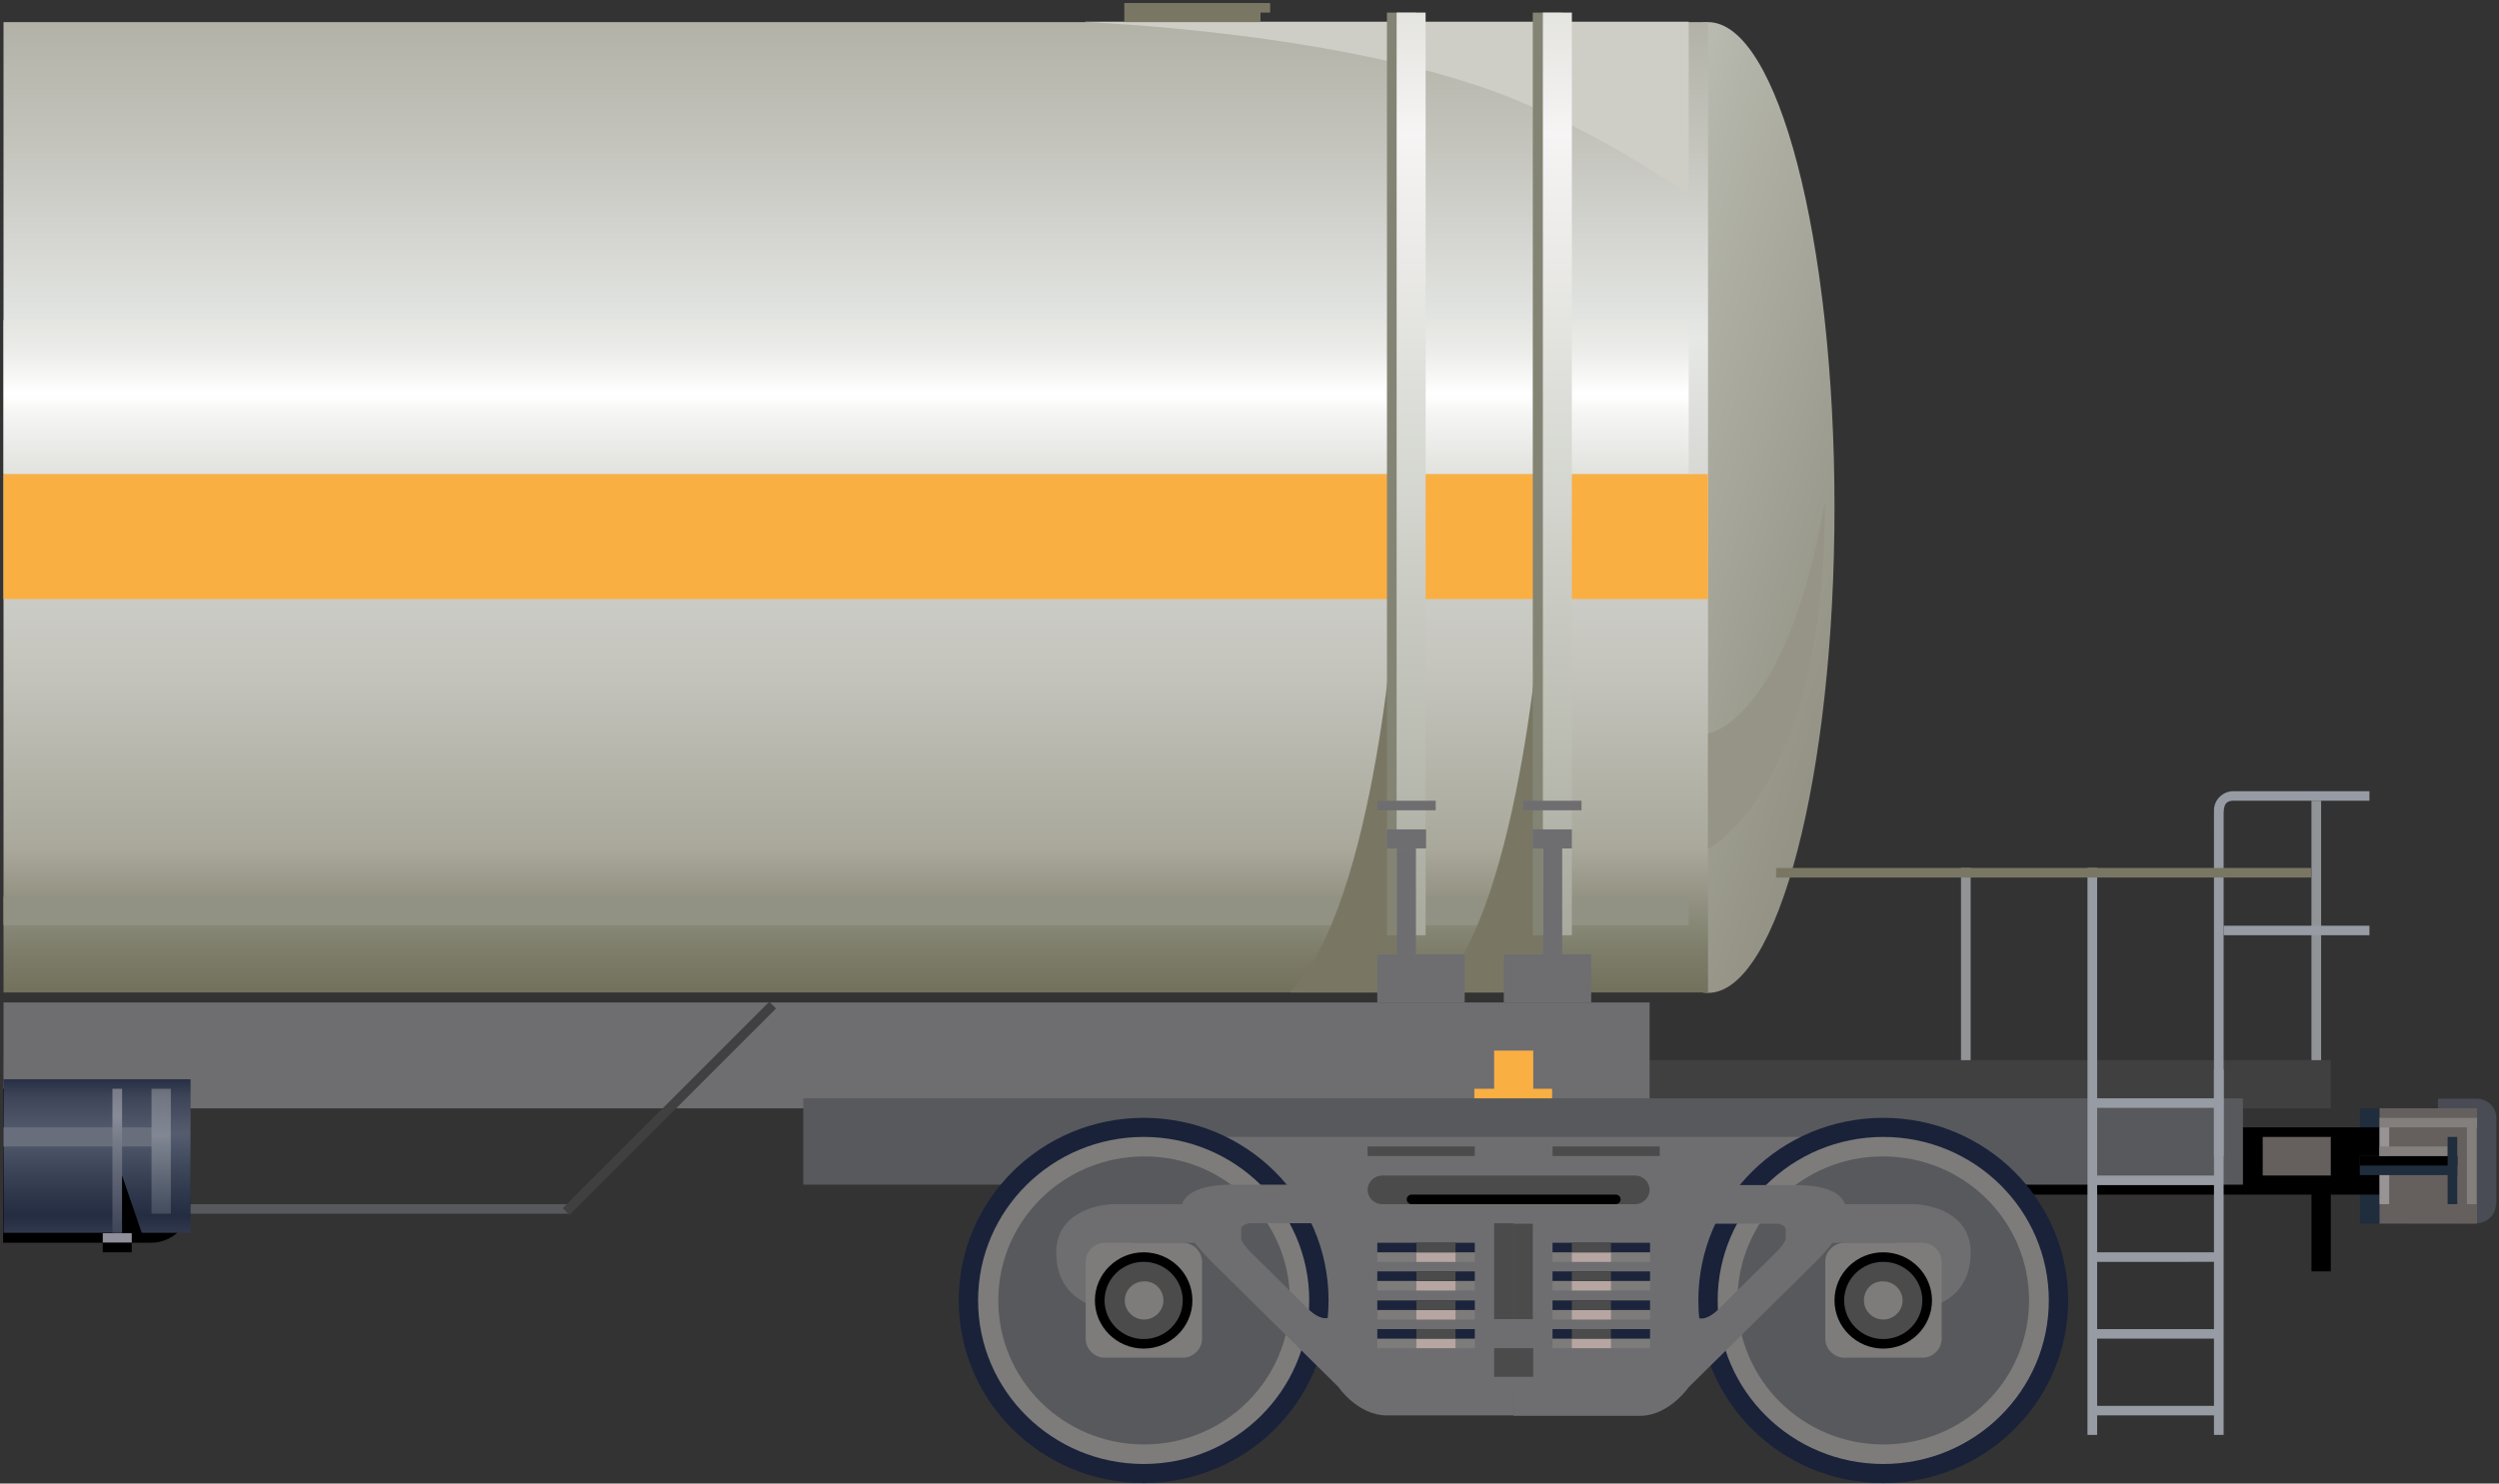<svg xmlns="http://www.w3.org/2000/svg" width="581" height="345" viewBox="0 0 581 345">
    <rect x="0" y="0" width="581" height="345" fill="#333333" stroke="none"/>
    <defs>
        <linearGradient id="a" x1="-6.545%" x2="100.019%" y1="-18.171%" y2="110.267%">
            <stop offset="0%" stop-color="#D3D5CE"/>
            <stop offset="37.44%" stop-color="#B3B4A9"/>
            <stop offset="77.93%" stop-color="#969588"/>
            <stop offset="100%" stop-color="#8B897B"/>
        </linearGradient>
        <linearGradient id="b" x1="49.997%" x2="49.997%" y1="-.571%" y2="100.03%">
            <stop offset="0%" stop-color="#B0B0A5"/>
            <stop offset="13.39%" stop-color="#C4C4BD"/>
            <stop offset="33%" stop-color="#E6E8E6"/>
            <stop offset="41.51%" stop-color="#DDDEDB"/>
            <stop offset="66%" stop-color="#C5C5BE"/>
            <stop offset="85%" stop-color="#A9A89B"/>
            <stop offset="87.64%" stop-color="#9D9C8E"/>
            <stop offset="95.71%" stop-color="#7C7C69"/>
            <stop offset="100%" stop-color="#70705B"/>
        </linearGradient>
        <linearGradient id="c" x1="49.917%" x2="49.917%" y1="-1.574%" y2="104.726%">
            <stop offset="0%" stop-color="#232C43"/>
            <stop offset="12%" stop-color="#3D4457"/>
            <stop offset="35%" stop-color="#545C6E"/>
            <stop offset="57.65%" stop-color="#3C4458"/>
            <stop offset="85%" stop-color="#242C41"/>
            <stop offset="100%" stop-color="#373E52"/>
        </linearGradient>
        <linearGradient id="d" x1="50.456%" x2="50.456%" y1="-8.303%" y2="115.724%">
            <stop offset="0%" stop-color="#5E6373"/>
            <stop offset="12%" stop-color="#717682"/>
            <stop offset="37%" stop-color="#818793"/>
            <stop offset="45.1%" stop-color="#767D8A"/>
            <stop offset="81.58%" stop-color="#495263"/>
            <stop offset="100%" stop-color="#384154"/>
        </linearGradient>
        <linearGradient id="e" x1="52.082%" x2="52.082%" y1="-8.413%" y2="115.713%">
            <stop offset="0%" stop-color="#686E7C"/>
            <stop offset="7%" stop-color="#797B89"/>
            <stop offset="22%" stop-color="#878B97"/>
            <stop offset="52.13%" stop-color="#626877"/>
            <stop offset="82.87%" stop-color="#43495C"/>
            <stop offset="100%" stop-color="#373E52"/>
        </linearGradient>
        <linearGradient id="f" x1="49.99%" x2="49.99%" y1=".112%" y2="100.24%">
            <stop offset="0%" stop-color="#E4E4E0"/>
            <stop offset="20.03%" stop-color="#ECECEA"/>
            <stop offset="48%" stop-color="#FFF"/>
            <stop offset="60.45%" stop-color="#F5F6F4"/>
            <stop offset="75%" stop-color="#EEEFEC"/>
            <stop offset="100%" stop-color="#E1E2DD"/>
        </linearGradient>
        <linearGradient id="g" x1="50.481%" x2="50.481%" y1=".023%" y2="100.006%">
            <stop offset="0%" stop-color="#E4E4E0"/>
            <stop offset="13%" stop-color="#F6F4F4"/>
            <stop offset="53%" stop-color="#D3D5CE"/>
            <stop offset="68.96%" stop-color="#C4C5BC"/>
            <stop offset="100%" stop-color="#A9AA9E"/>
        </linearGradient>
        <linearGradient id="h" x1="49.456%" x2="49.456%" y1=".023%" y2="100.006%">
            <stop offset="0%" stop-color="#E4E4E0"/>
            <stop offset="13%" stop-color="#F6F4F4"/>
            <stop offset="53%" stop-color="#D3D5CE"/>
            <stop offset="68.96%" stop-color="#C4C5BC"/>
            <stop offset="100%" stop-color="#A9AA9E"/>
        </linearGradient>
    </defs>
    <g fill="none" fill-rule="evenodd">
        <path fill="url(#a)" fill-rule="nonzero" d="M.102 112.982c0 62.343 13.172 112.882 29.407 112.882 16.236 0 29.408-50.54 29.408-112.882C58.917 50.64 45.745.101 29.509.101 13.274.1.102 50.64.102 112.982" transform="translate(367.592 5.044)"/>
        <path fill="url(#b)" fill-rule="nonzero" d="M.817 5.145h396.285v225.662H.817z"/>
        <g fill-rule="nonzero">
            <path fill="#969486" d="M424.263 116.917c-9.088 51.346-27.161 53.666-27.161 53.666v26.834s27.16-13.417 27.16-80.5"/>
            <path fill="#1F2D3D" d="M548.631 257.74h22.668v26.834h-22.668z"/>
            <path fill="#000" d="M455.917 262.18h106.295v15.636H455.917z"/>
            <path fill="#000" d="M537.399 264.399h4.493v31.272h-4.493z"/>
            <path fill="#65605E" d="M526.065 264.399h15.827v8.978h-15.827z"/>
            <path fill="#494C55" d="M580.285 280.035c0 2.421-2.042 4.439-4.493 4.439h-15.826c-2.451 0-4.493-2.018-4.493-4.439l11.334-20.074v-4.44h9.088c2.45 0 4.492 2.018 4.492 4.44v20.074h-.102z"/>
            <path fill="#65605E" d="M553.226 257.74h22.668v26.834h-22.668z"/>
            <path fill="#837F7D" d="M553.226 259.96h22.668v2.22h-22.668zM573.546 262.18h2.246v17.855h-2.246z"/>
            <path fill="#989495" d="M553.226 262.18h2.246v17.855h-2.246z"/>
            <path fill="#1F2D3D" d="M548.631 268.838h22.668v4.439h-22.668z"/>
            <path fill="#000" d="M548.631 268.838h22.668v2.219h-22.668z"/>
            <path fill="#837F7D" d="M553.226 266.619h15.827v2.219h-15.827z"/>
            <path fill="#1F2D3D" d="M569.053 264.399h2.246v15.636h-2.246z"/>
            <path fill="#919497" d="M537.399 186.22h2.246v62.544h-2.246zM455.917 201.855h2.246v46.908h-2.246z"/>
            <path fill="#404041" d="M.817 246.544h541.075v11.197H.817z"/>
            <path fill="#6E6E71" d="M.817 233.127h382.704v24.614H.817z"/>
            <path fill="#FAAF43" d="M347.375 244.325h9.088v13.417h-9.088z"/>
            <path fill="#FAAF43" d="M342.78 253.202h18.073v4.439H342.78z"/>
            <path fill="#58595C" d="M186.757 255.42H521.47v20.076H186.757z"/>
            <path fill="#6E6E71" d="M277.226 282.254l42.988 42.47h63.307l40.742-40.25v-20.075H277.226z"/>
            <path fill="#192239" d="M394.855 302.43c0 23.403 19.197 42.47 42.988 42.47 23.69 0 42.988-18.966 42.988-42.47 0-23.404-19.196-42.47-42.988-42.47-23.791 0-42.988 18.965-42.988 42.47"/>
            <path fill="#7D7C7B" d="M399.348 302.43c0 20.982 17.257 38.03 38.495 38.03 21.239 0 38.495-17.048 38.495-38.03 0-20.983-17.256-38.03-38.495-38.03-21.238 0-38.495 17.047-38.495 38.03"/>
            <path fill="#58595C" d="M403.943 302.43c0 18.46 15.214 33.491 33.9 33.491 18.788 0 33.9-15.03 33.9-33.491 0-18.562-15.214-33.491-33.9-33.491-18.788-.101-33.9 14.93-33.9 33.49"/>
            <path fill="#6E6E71" d="M415.175 289.013h24.915c6.739 0 4.492 15.636 4.492 15.636s13.58 0 13.58-13.417c0-8.978-9.087-11.197-13.58-11.197h-29.407v8.978z"/>
            <path fill="#4B4B4B" d="M351.867 284.474h4.493v22.294h-4.493zM347.375 313.527h9.088v6.658h-9.088z"/>
            <path fill="#7D7C7B" d="M360.955 304.649h22.668v2.219h-22.668z"/>
            <path fill="#1B243A" d="M360.955 302.43h22.668v2.219h-22.668z"/>
            <path fill="#7D7C7B" d="M360.955 297.89h22.668v2.22h-22.668z"/>
            <path fill="#B6A5A0" d="M365.448 304.649h9.088v2.219h-9.088z"/>
            <path fill="#4B4B4B" d="M365.448 302.43h9.088v2.219h-9.088z"/>
            <path fill="#7D7C7B" d="M360.955 311.307h22.668v2.219h-22.668z"/>
            <path fill="#1B243A" d="M360.955 309.088h22.668v2.219h-22.668z"/>
            <path fill="#B6A5A0" d="M365.448 311.307h9.088v2.219h-9.088z"/>
            <path fill="#4B4B4B" d="M365.448 309.088h9.088v2.219h-9.088z"/>
            <path fill="#B6A5A0" d="M365.448 297.89h9.088v2.22h-9.088z"/>
            <path fill="#1B243A" d="M360.955 295.67h22.668v2.22h-22.668z"/>
            <path fill="#4B4B4B" d="M365.448 295.67h9.088v2.22h-9.088z"/>
            <path fill="#7D7C7B" d="M360.955 291.233h22.668v2.219h-22.668z"/>
            <path fill="#B6A5A0" d="M365.448 291.233h9.088v2.219h-9.088z"/>
            <path fill="#1B243A" d="M360.955 289.013h22.668v2.219h-22.668z"/>
            <path fill="#4B4B4B" d="M365.448 289.013h9.088v2.219h-9.088z"/>
            <path fill="#6E6E71" d="M417.421 275.596h-65.554v8.979h24.915c4.493 0 9.088 2.219 9.088 8.978v24.614c-1.736 2.219-4.493 4.438-9.088 4.438h-24.915v6.658h29.408c6.74 0 11.334-6.658 11.334-6.658l29.407-29.052c11.334-11.299 8.986-17.957-4.595-17.957m-4.492 15.636l-13.58 13.417c-2.247 2.22-6.842 4.439-6.842-4.438v-8.979c.102-6.254.715-6.657 6.739-6.657h13.58c2.349-.101 4.595 2.219.103 6.657"/>
            <path fill="#7D7C7B" d="M451.424 311.307c0 2.421-2.042 4.439-4.493 4.439h-18.073c-2.451 0-4.493-2.018-4.493-4.439v-17.855c0-2.421 2.042-4.439 4.493-4.439h18.073c2.45 0 4.493 2.018 4.493 4.439v17.855z"/>
            <path fill="#000" d="M426.51 302.43c0 6.153 5.105 11.197 11.333 11.197 6.229 0 11.334-5.044 11.334-11.197 0-6.154-5.105-11.198-11.334-11.198-6.228 0-11.334 4.943-11.334 11.198"/>
            <path fill="#4B4B4B" d="M428.756 302.43c0 4.943 4.084 8.978 9.087 8.978 5.004 0 9.088-4.035 9.088-8.978s-4.084-8.978-9.088-8.978c-5.003 0-9.087 4.035-9.087 8.978"/>
            <path fill="#7D7C7B" d="M433.35 302.43c0 2.42 2.043 4.438 4.493 4.438s4.493-2.017 4.493-4.438-2.042-4.439-4.493-4.439c-2.552-.1-4.493 1.917-4.493 4.439"/>
            <path fill="#192239" d="M308.88 302.43c0 23.403-19.197 42.47-42.988 42.47-23.69 0-42.988-18.966-42.988-42.47 0-23.404 19.196-42.47 42.988-42.47 23.791 0 42.988 18.965 42.988 42.47"/>
            <path fill="#7D7C7B" d="M304.387 302.43c0 20.982-17.257 38.03-38.495 38.03-21.239 0-38.495-17.048-38.495-38.03 0-20.983 17.256-38.03 38.495-38.03 21.238 0 38.495 17.047 38.495 38.03"/>
            <path fill="#58595C" d="M299.894 302.43c0 18.46-15.214 33.491-33.9 33.491-18.788 0-33.9-15.03-33.9-33.491 0-18.562 15.214-33.491 33.9-33.491 18.686-.101 33.9 14.93 33.9 33.49"/>
            <path fill="#6E6E71" d="M288.56 289.013h-24.915c-6.739 0-4.492 15.636-4.492 15.636s-13.58 0-13.58-13.417c0-8.978 9.087-11.197 13.58-11.197h29.407v8.978z"/>
            <path fill="#4B4B4B" d="M347.375 284.474h4.493v22.294h-4.493z"/>
            <path fill="#7D7C7B" d="M320.214 304.649h22.668v2.219h-22.668z"/>
            <path fill="#1B243A" d="M320.214 302.43h22.668v2.219h-22.668z"/>
            <path fill="#7D7C7B" d="M320.214 297.89h22.668v2.22h-22.668z"/>
            <path fill="#B6A5A0" d="M329.301 304.649h9.088v2.219h-9.088z"/>
            <path fill="#4B4B4B" d="M329.301 302.43h9.088v2.219h-9.088z"/>
            <path fill="#7D7C7B" d="M320.214 311.307h22.668v2.219h-22.668z"/>
            <path fill="#1B243A" d="M320.214 309.088h22.668v2.219h-22.668z"/>
            <path fill="#B6A5A0" d="M329.301 311.307h9.088v2.219h-9.088z"/>
            <path fill="#4B4B4B" d="M329.301 309.088h9.088v2.219h-9.088z"/>
            <path fill="#B6A5A0" d="M329.301 297.89h9.088v2.22h-9.088z"/>
            <path fill="#1B243A" d="M320.214 295.67h22.668v2.22h-22.668z"/>
            <path fill="#4B4B4B" d="M329.301 295.67h9.088v2.22h-9.088z"/>
            <path fill="#7D7C7B" d="M320.214 291.233h22.668v2.219h-22.668z"/>
            <path fill="#B6A5A0" d="M329.301 291.233h9.088v2.219h-9.088z"/>
            <path fill="#1B243A" d="M320.214 289.013h22.668v2.219h-22.668z"/>
            <path fill="#4B4B4B" d="M329.301 289.013h9.088v2.219h-9.088z"/>
            <path fill="#6E6E71" d="M281.719 293.452l29.407 29.052s4.493 6.658 11.334 6.658h29.407v-6.658h-24.914c-4.493 0-7.352-2.219-9.088-4.438v-24.614c0-6.658 4.493-8.978 9.088-8.978h24.914v-8.978h-65.553c-13.581.1-15.827 6.758-4.595 17.956m9.087-8.978h13.58c6.025 0 6.74.403 6.74 6.658v8.978c0 8.978-4.493 6.658-6.841 4.438l-13.58-13.416c-4.391-4.338-2.145-6.658.101-6.658"/>
            <path fill="#4B4B4B" d="M383.521 276.706c0 1.816-1.531 3.33-3.37 3.33h-58.814c-1.838 0-3.37-1.514-3.37-3.33s1.532-3.329 3.37-3.329h58.815c1.838 0 3.37 1.513 3.37 3.33"/>
            <path fill="#000" d="M376.782 278.925c0 .606-.51 1.11-1.123 1.11h-47.48a1.126 1.126 0 0 1-1.124-1.11c0-.605.51-1.11 1.123-1.11h47.48c.614 0 1.124.505 1.124 1.11"/>
            <path fill="#4B4B4B" d="M317.967 266.619h24.915v2.219h-24.915zM360.955 266.619h24.915v2.219h-24.915z"/>
            <path fill="#7D7C7B" d="M279.472 311.307c0 2.421-2.042 4.439-4.493 4.439h-18.073c-2.45 0-4.493-2.018-4.493-4.439v-17.855c0-2.421 2.043-4.439 4.493-4.439h18.073c2.451 0 4.493 2.018 4.493 4.439v17.855z"/>
            <path fill="#000" d="M277.226 302.43c0 6.153-5.106 11.197-11.334 11.197-6.229 0-11.334-5.044-11.334-11.197 0-6.154 5.105-11.198 11.334-11.198 6.228 0 11.334 4.943 11.334 11.198"/>
            <path fill="#4B4B4B" d="M274.98 302.43c0 4.943-4.085 8.978-9.088 8.978-5.004 0-9.088-4.035-9.088-8.978s4.084-8.978 9.088-8.978c5.003 0 9.087 4.035 9.087 8.978"/>
            <path fill="#7D7C7B" d="M270.487 302.43c0 2.42-2.043 4.438-4.493 4.438s-4.493-2.017-4.493-4.438 2.042-4.439 4.493-4.439c2.45-.1 4.493 1.917 4.493 4.439"/>
            <path fill="#58595C" d="M.817 280.035h131.721v2.219H.817z"/>
            <path fill="#969BA4" d="M516.978 215.272h33.9v2.219h-33.9zM514.731 248.763h2.246v84.939h-2.246zM487.57 326.943h27.161v2.219H487.57zM487.57 309.088h27.161v2.219H487.57zM487.57 291.233h27.161v2.219H487.57zM487.57 273.377h27.161v2.219H487.57zM487.57 255.42h27.161v2.22H487.57zM485.324 201.855h2.246V333.7h-2.246z"/>
            <path fill="#969BA4" d="M514.731 195.097h2.246v73.74h-2.246zM516.978 195.096v-4.438c0-2.421-.205-4.439 2.246-4.439h31.654V184h-31.654c-2.45 0-4.493 2.018-4.493 4.439v6.657h2.247z"/>
            <path fill="#404041" d="M130.835 280.974l48.014-48.014 1.57 1.569-48.015 48.014z"/>
            <path fill="#000" d="M44.213 280.035c0 4.943-4.084 8.978-9.088 8.978H.715v-35.811h34.41c5.004 0 9.088 4.035 9.088 8.978v17.855z"/>
        </g>
        <path fill="url(#c)" fill-rule="nonzero" d="M.817 250.982h43.498v35.711H.817z"/>
        <path fill="#686E7C" fill-rule="nonzero" d="M.817 262.18h36.657v4.439H.817z"/>
        <path fill="url(#d)" fill-rule="nonzero" d="M35.228 253.202h4.493v29.053h-4.493z"/>
        <path fill="url(#e)" fill-rule="nonzero" d="M26.14 253.202h2.246v33.491H26.14z"/>
        <g fill-rule="nonzero">
            <path fill="#000" d="M32.981 286.794h-4.595v-13.417z"/>
            <path fill="#8F909B" d="M23.893 286.794h6.74v2.219h-6.74z"/>
            <path fill="#000" d="M23.893 289.013h6.74v2.219h-6.74z"/>
            <path fill="#797764" d="M293.053.706h2.246v2.219h-2.246z"/>
        </g>
        <path d="M.817 5.145h396.285v225.662H.817z"/>
        <g fill-rule="nonzero">
            <path fill="#FAAF43" d="M.817 110.259h396.285v29.053H.817z"/>
            <path fill="#CECEC7" d="M252.311 5.145S313.372 7.364 351.867 23c22.567 9.18 40.742 22.294 40.742 22.294V5.044H252.311v.1z"/>
            <path fill="#919283" d="M.817 208.513h391.792v6.658H.817z"/>
            <path fill="#797764" d="M324.707 136.991s-4.493 73.741-24.915 93.816h24.915v-93.816zM358.709 136.991s-4.493 73.741-24.915 93.816h24.915v-93.816z"/>
        </g>
        <path fill="url(#f)" fill-rule="nonzero" d="M.817 74.447h391.792v35.711H.817z"/>
        <path fill="#848474" fill-rule="nonzero" d="M322.46 2.925h6.739v214.566h-6.739z"/>
        <path fill="url(#g)" fill-rule="nonzero" d="M324.707 2.925h6.739v214.566h-6.739z"/>
        <g fill-rule="nonzero">
            <path fill="#6E6E71" d="M322.46 192.878h9.088v4.439h-9.088z"/>
            <path fill="#6E6E71" d="M324.706 197.316h4.493v24.614h-4.493zM320.214 186.22h13.58v2.219h-13.58z"/>
            <path fill="#848474" d="M356.36 2.926h6.74v214.566h-6.74z"/>
        </g>
        <path fill="url(#h)" fill-rule="nonzero" d="M358.709 2.925h6.739v214.566h-6.739z"/>
        <path fill="#797764" fill-rule="nonzero" d="M412.929 201.855h124.369v2.219H412.929z"/>
        <path fill="#6E6E71" fill-rule="nonzero" d="M356.36 192.877h9.088v4.439h-9.088zM358.709 197.316h4.493v24.614h-4.493zM354.114 186.219h13.58v2.219h-13.58z"/>
        <path fill="#797764" fill-rule="nonzero" d="M261.399.706h31.654v4.439h-31.654z"/>
        <path fill="#6E6E71" fill-rule="nonzero" d="M320.214 221.93h20.32v11.197h-20.32zM349.621 221.93h20.32v11.197h-20.32z"/>
    </g>
</svg>
